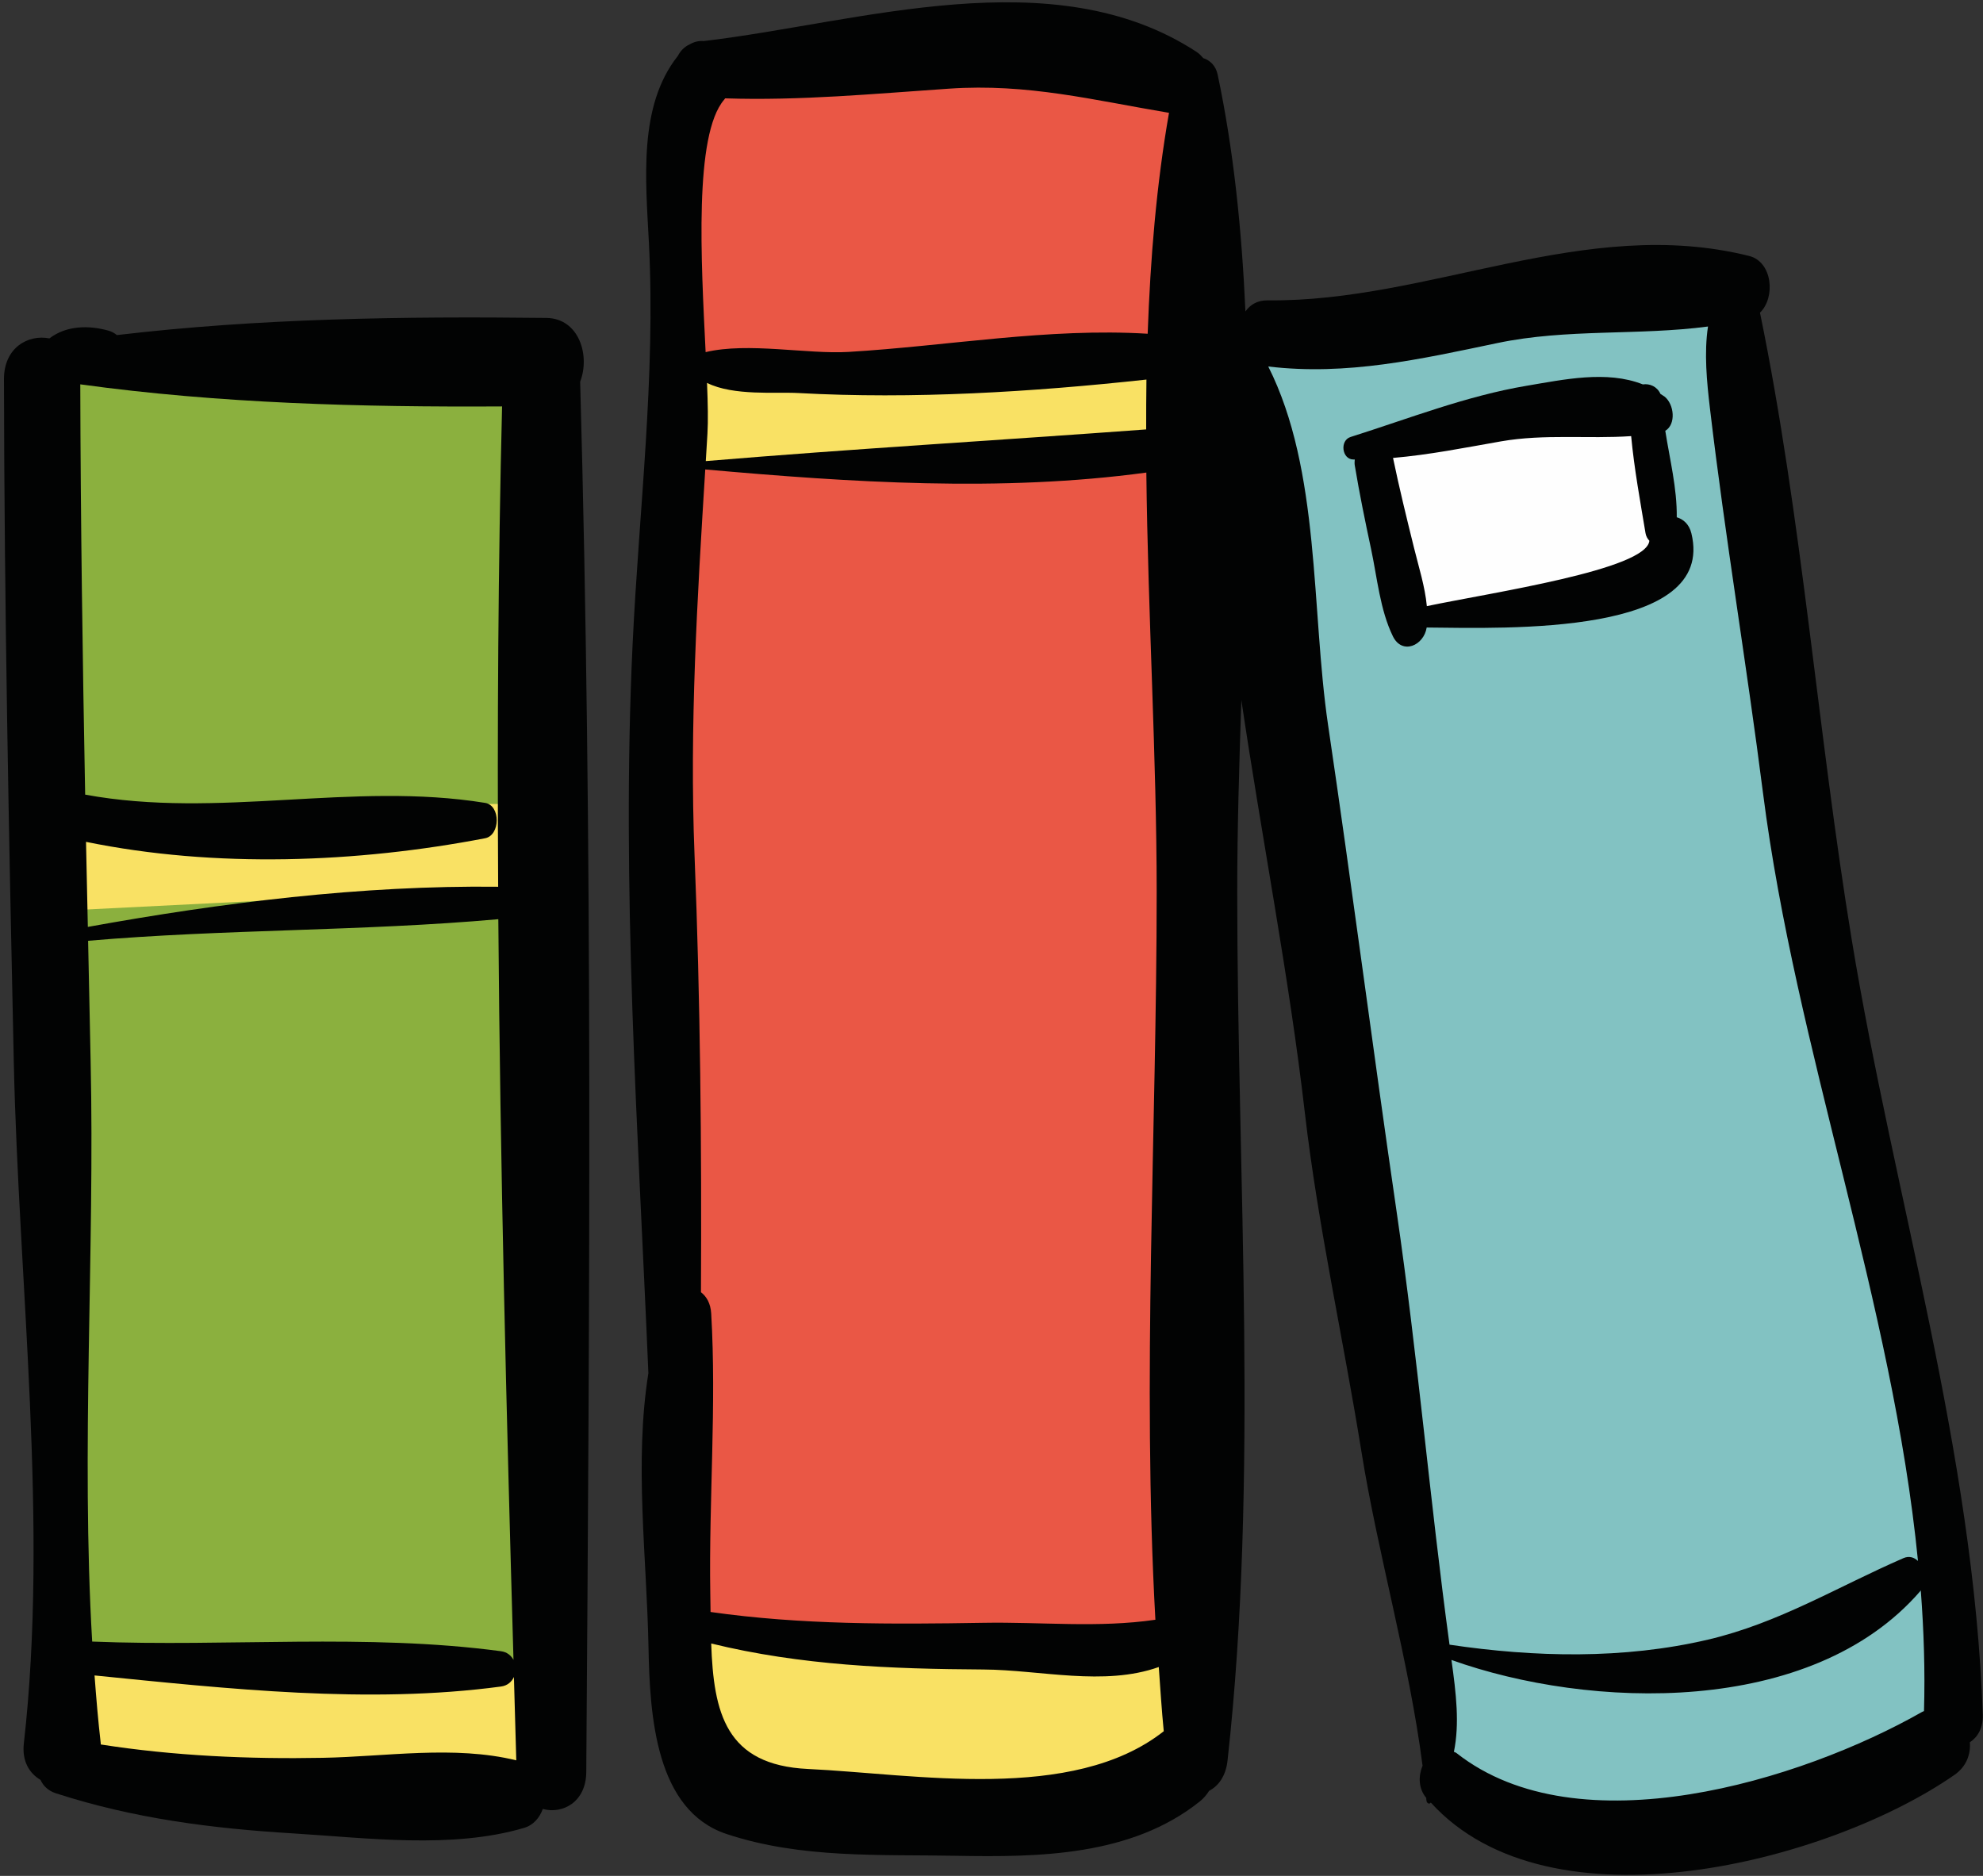 <?xml version="1.0" encoding="UTF-8"?>
<svg width="37px" height="35px" viewBox="0 0 37 35" version="1.1" xmlns="http://www.w3.org/2000/svg" xmlns:xlink="http://www.w3.org/1999/xlink">
    <rect x="0" y="0" width="37" height="35" fill="#333333" stroke="none"/>
    <!-- Generator: sketchtool 48.2 (47327) - http://www.bohemiancoding.com/sketch -->
    <title>9940BAA3-63E7-4534-925A-F103F412E85F</title>
    <desc>Created with sketchtool.</desc>
    <defs></defs>
    <g id="GrammarLessonDetail" stroke="none" stroke-width="1" fill="none" fill-rule="evenodd" transform="translate(-141, -185)">
        <g id="resource-icon" transform="translate(141, 185)">
            <polygon id="Fill-2" fill="#8BB03E" points="1 33 10 33 10 7 1 7"></polygon>
            <polygon id="Fill-3" fill="#F9E164" points="10 16.548 1 17 1 15 10 15"></polygon>
            <polygon id="Fill-4" fill="#F9E164" points="1.087 31 10 31.12 9.97 33.37 5.283 34 1 32.92"></polygon>
            <g id="Group-21">
                <path d="M13.109,1.552 C13.241,1.532 18.177,0.447 18.645,0.575 C19.114,0.702 22.266,1.934 22.266,1.934 L22.18,32.707 C22.18,32.707 20.136,33.898 17.24,33.727 C14.344,33.557 13.151,33.217 13.066,32.112 C12.98,31.007 12.853,28.202 12.853,28.202 L12.512,7.12 C12.512,7.12 12.555,1.637 13.109,1.552" id="Fill-5" fill="#EA5745"></path>
                <path d="M12.696,6.728 L21.814,6.557 L21.728,8.36 C21.728,8.36 14.158,8.788 12.782,8.574 L12.696,6.728 Z" id="Fill-7" fill="#F9E164"></path>
                <path d="M13.098,30.241 C13.098,30.241 19.217,30.87 20.024,30.787 C20.83,30.704 21.85,30.648 21.85,30.648 L22.147,32.341 C22.147,32.341 21.071,33.775 17.354,33.636 C13.636,33.498 12.588,32.887 13.098,30.241" id="Fill-9" fill="#F9E164"></path>
                <path d="M22.898,6.676 L32.215,5.297 L32.28,7.766 C32.28,7.766 34.978,23.669 35.621,25.592 C36.264,27.516 36.713,31.748 36.295,32.165 C35.878,32.582 29.163,36.076 27.074,33.095 L26.624,30.883 L22.898,6.676 Z" id="Fill-11" fill="#82C2C2"></path>
                <path d="M25.541,8.434 C25.541,8.434 30.242,7.291 30.544,7.652 C30.845,8.013 31.207,9.877 31.026,10.358 C30.845,10.839 26.807,11.441 26.385,11.381 C25.963,11.32 25.18,8.855 25.541,8.434" id="Fill-13" fill="#FEFEFE"></path>
                <path d="M35.863,31.941 C33.605,33.226 29.453,34.498 27.18,32.711 C27.163,32.696 27.146,32.695 27.128,32.685 C27.235,32.16 27.171,31.606 27.082,30.971 C29.651,31.891 33.793,32.04 35.829,29.688 C35.833,29.683 35.835,29.677 35.839,29.672 C35.896,30.42 35.921,31.171 35.899,31.925 C35.887,31.931 35.875,31.934 35.863,31.941 M26.059,22.608 C25.617,19.583 25.228,16.55 24.78,13.527 C24.462,11.372 24.643,8.781 23.664,6.838 C25.133,7.013 26.503,6.701 27.942,6.4 C29.242,6.128 30.571,6.264 31.869,6.092 C31.794,6.582 31.846,7.119 31.906,7.627 C32.189,10.022 32.591,12.406 32.896,14.802 C33.506,19.581 35.312,24.309 35.787,29.124 C35.716,29.057 35.622,29.025 35.514,29.072 C34.276,29.611 33.188,30.283 31.868,30.592 C30.295,30.961 28.632,30.922 27.046,30.686 C26.68,28.001 26.452,25.294 26.059,22.608 M21.414,6.227 C19.558,6.113 17.682,6.456 15.831,6.566 C15.068,6.612 13.955,6.381 13.166,6.57 C13.082,4.858 12.948,2.516 13.511,1.861 C13.519,1.853 13.523,1.844 13.53,1.835 C14.928,1.881 16.311,1.749 17.711,1.654 C19.178,1.554 20.398,1.868 21.812,2.105 C21.579,3.435 21.464,4.819 21.414,6.227 M15.075,33.005 C13.539,32.932 13.315,31.959 13.27,30.664 C14.947,31.074 16.624,31.139 18.35,31.149 C19.413,31.156 20.598,31.467 21.621,31.103 C21.65,31.503 21.675,31.904 21.714,32.301 C20.011,33.642 17.065,33.099 15.075,33.005 M13.192,7.144 C13.685,7.391 14.486,7.31 14.894,7.333 C17.028,7.451 19.258,7.314 21.391,7.082 C21.386,7.392 21.386,7.702 21.386,8.012 C18.647,8.215 15.905,8.374 13.169,8.603 C13.179,8.432 13.19,8.261 13.2,8.091 C13.214,7.858 13.208,7.529 13.192,7.144 M13.253,29.726 C13.225,27.999 13.371,26.218 13.27,24.507 C13.259,24.316 13.181,24.188 13.079,24.11 C13.093,21.387 13.068,18.674 12.959,15.952 C12.863,13.557 13.011,11.15 13.159,8.759 C15.868,9 18.676,9.185 21.389,8.817 C21.419,11.472 21.582,14.146 21.582,16.642 C21.582,21.087 21.308,25.734 21.558,30.221 C20.487,30.377 19.434,30.259 18.35,30.278 C16.642,30.306 14.952,30.317 13.258,30.076 C13.256,29.961 13.255,29.845 13.253,29.726 M34.551,17.534 C33.917,13.677 33.624,9.656 32.839,5.834 C33.134,5.548 33.071,4.885 32.638,4.776 C29.577,4.011 26.68,5.638 23.651,5.604 C23.458,5.602 23.324,5.688 23.238,5.811 C23.17,4.294 23.019,2.807 22.72,1.393 C22.685,1.226 22.577,1.124 22.452,1.085 C22.415,1.045 22.381,1.004 22.331,0.971 C19.651,-0.784 16.026,0.426 13.131,0.766 C13.044,0.758 12.954,0.778 12.866,0.829 C12.766,0.875 12.695,0.952 12.647,1.044 C11.907,1.977 12.048,3.355 12.108,4.536 C12.235,7.025 11.922,9.525 11.804,12.011 C11.589,16.539 11.907,21.085 12.098,25.62 C11.832,27.281 12.068,29.062 12.1,30.729 C12.124,32.031 12.237,33.778 13.555,34.218 C14.945,34.68 16.418,34.598 17.853,34.625 C19.363,34.652 21.105,34.637 22.388,33.61 C22.46,33.552 22.515,33.485 22.56,33.413 C22.73,33.326 22.872,33.142 22.904,32.849 C23.49,27.572 23.085,21.96 23.085,16.642 C23.085,15.481 23.121,14.281 23.162,13.062 C23.546,15.65 24.055,18.236 24.347,20.765 C24.593,22.883 25.064,24.979 25.402,27.081 C25.708,28.992 26.294,31.006 26.543,32.944 C26.464,33.134 26.463,33.367 26.611,33.544 C26.611,33.562 26.615,33.581 26.616,33.598 C26.62,33.638 26.665,33.672 26.693,33.635 C26.694,33.633 26.695,33.632 26.696,33.631 C28.93,36.093 34.133,34.737 36.467,33.116 C36.693,32.959 36.772,32.728 36.755,32.507 C36.9,32.412 37.004,32.241 36.996,31.994 C36.826,27.079 35.342,22.345 34.551,17.534" id="Fill-15" fill="#020303"></path>
                <path d="M26.623,11.309 C26.588,10.941 26.471,10.578 26.384,10.223 C26.246,9.665 26.109,9.109 25.992,8.544 C26.667,8.486 27.328,8.354 28.006,8.235 C28.818,8.093 29.635,8.192 30.435,8.137 C30.492,8.745 30.606,9.363 30.703,9.947 C30.712,10.006 30.741,10.052 30.775,10.09 C30.719,10.631 27.839,11.054 26.623,11.309 M31.559,9.951 C31.518,9.782 31.409,9.687 31.286,9.651 C31.292,9.108 31.156,8.576 31.072,8.038 C31.277,7.915 31.238,7.543 31.059,7.4 C31.034,7.38 31.007,7.369 30.982,7.35 C30.919,7.21 30.78,7.153 30.653,7.172 C29.98,6.905 29.171,7.083 28.483,7.198 C27.364,7.386 26.286,7.81 25.2,8.153 C24.994,8.218 25.038,8.57 25.25,8.573 C25.26,8.573 25.269,8.573 25.278,8.573 C25.276,8.609 25.271,8.643 25.278,8.682 C25.365,9.206 25.471,9.723 25.582,10.241 C25.697,10.783 25.75,11.38 25.989,11.871 C26.161,12.224 26.566,12.047 26.62,11.708 C28.119,11.722 32.025,11.863 31.559,9.951" id="Fill-17" fill="#020303"></path>
                <path d="M6.021,32.797 C4.643,32.823 3.249,32.762 1.88,32.548 C1.879,32.541 1.881,32.535 1.88,32.528 C1.831,32.109 1.796,31.685 1.764,31.26 C4.25,31.509 6.873,31.799 9.347,31.467 C9.469,31.451 9.547,31.379 9.589,31.289 C9.604,31.807 9.618,32.326 9.633,32.844 C8.474,32.56 7.198,32.776 6.021,32.797 M1.691,19.802 C1.674,19.052 1.659,18.302 1.644,17.553 C4.186,17.333 6.757,17.377 9.298,17.15 C9.332,21.757 9.45,26.364 9.581,30.969 C9.536,30.888 9.461,30.823 9.347,30.808 C6.842,30.473 4.249,30.73 1.72,30.628 C1.51,27.066 1.77,23.335 1.691,19.802 M9.051,14.98 C6.572,14.578 4.083,15.285 1.589,14.826 C1.541,12.275 1.504,9.723 1.498,7.171 C4.093,7.529 6.749,7.598 9.368,7.583 C9.294,10.57 9.278,13.558 9.295,16.545 C6.744,16.515 4.145,16.841 1.639,17.294 C1.627,16.765 1.615,16.236 1.605,15.707 C4.017,16.201 6.659,16.099 9.051,15.64 C9.337,15.586 9.344,15.026 9.051,14.98 M10.195,5.932 C7.538,5.901 4.832,5.938 2.181,6.252 C2.139,6.218 2.092,6.189 2.03,6.171 C1.656,6.064 1.236,6.073 0.922,6.314 C0.526,6.235 0.073,6.485 0.074,7.075 C0.08,11.318 0.165,15.56 0.257,19.802 C0.346,23.939 0.909,28.43 0.445,32.528 C0.407,32.861 0.549,33.087 0.756,33.209 C0.806,33.319 0.897,33.411 1.04,33.458 C2.501,33.931 3.954,34.115 5.467,34.207 C6.845,34.291 8.435,34.502 9.779,34.104 C9.955,34.052 10.068,33.914 10.128,33.751 C10.495,33.852 10.935,33.625 10.939,33.063 C11,24.417 11.065,15.765 10.825,7.121 C11.014,6.636 10.806,5.939 10.195,5.932" id="Fill-19" fill="#020303"></path>
            </g>
        </g>
    </g>
</svg>